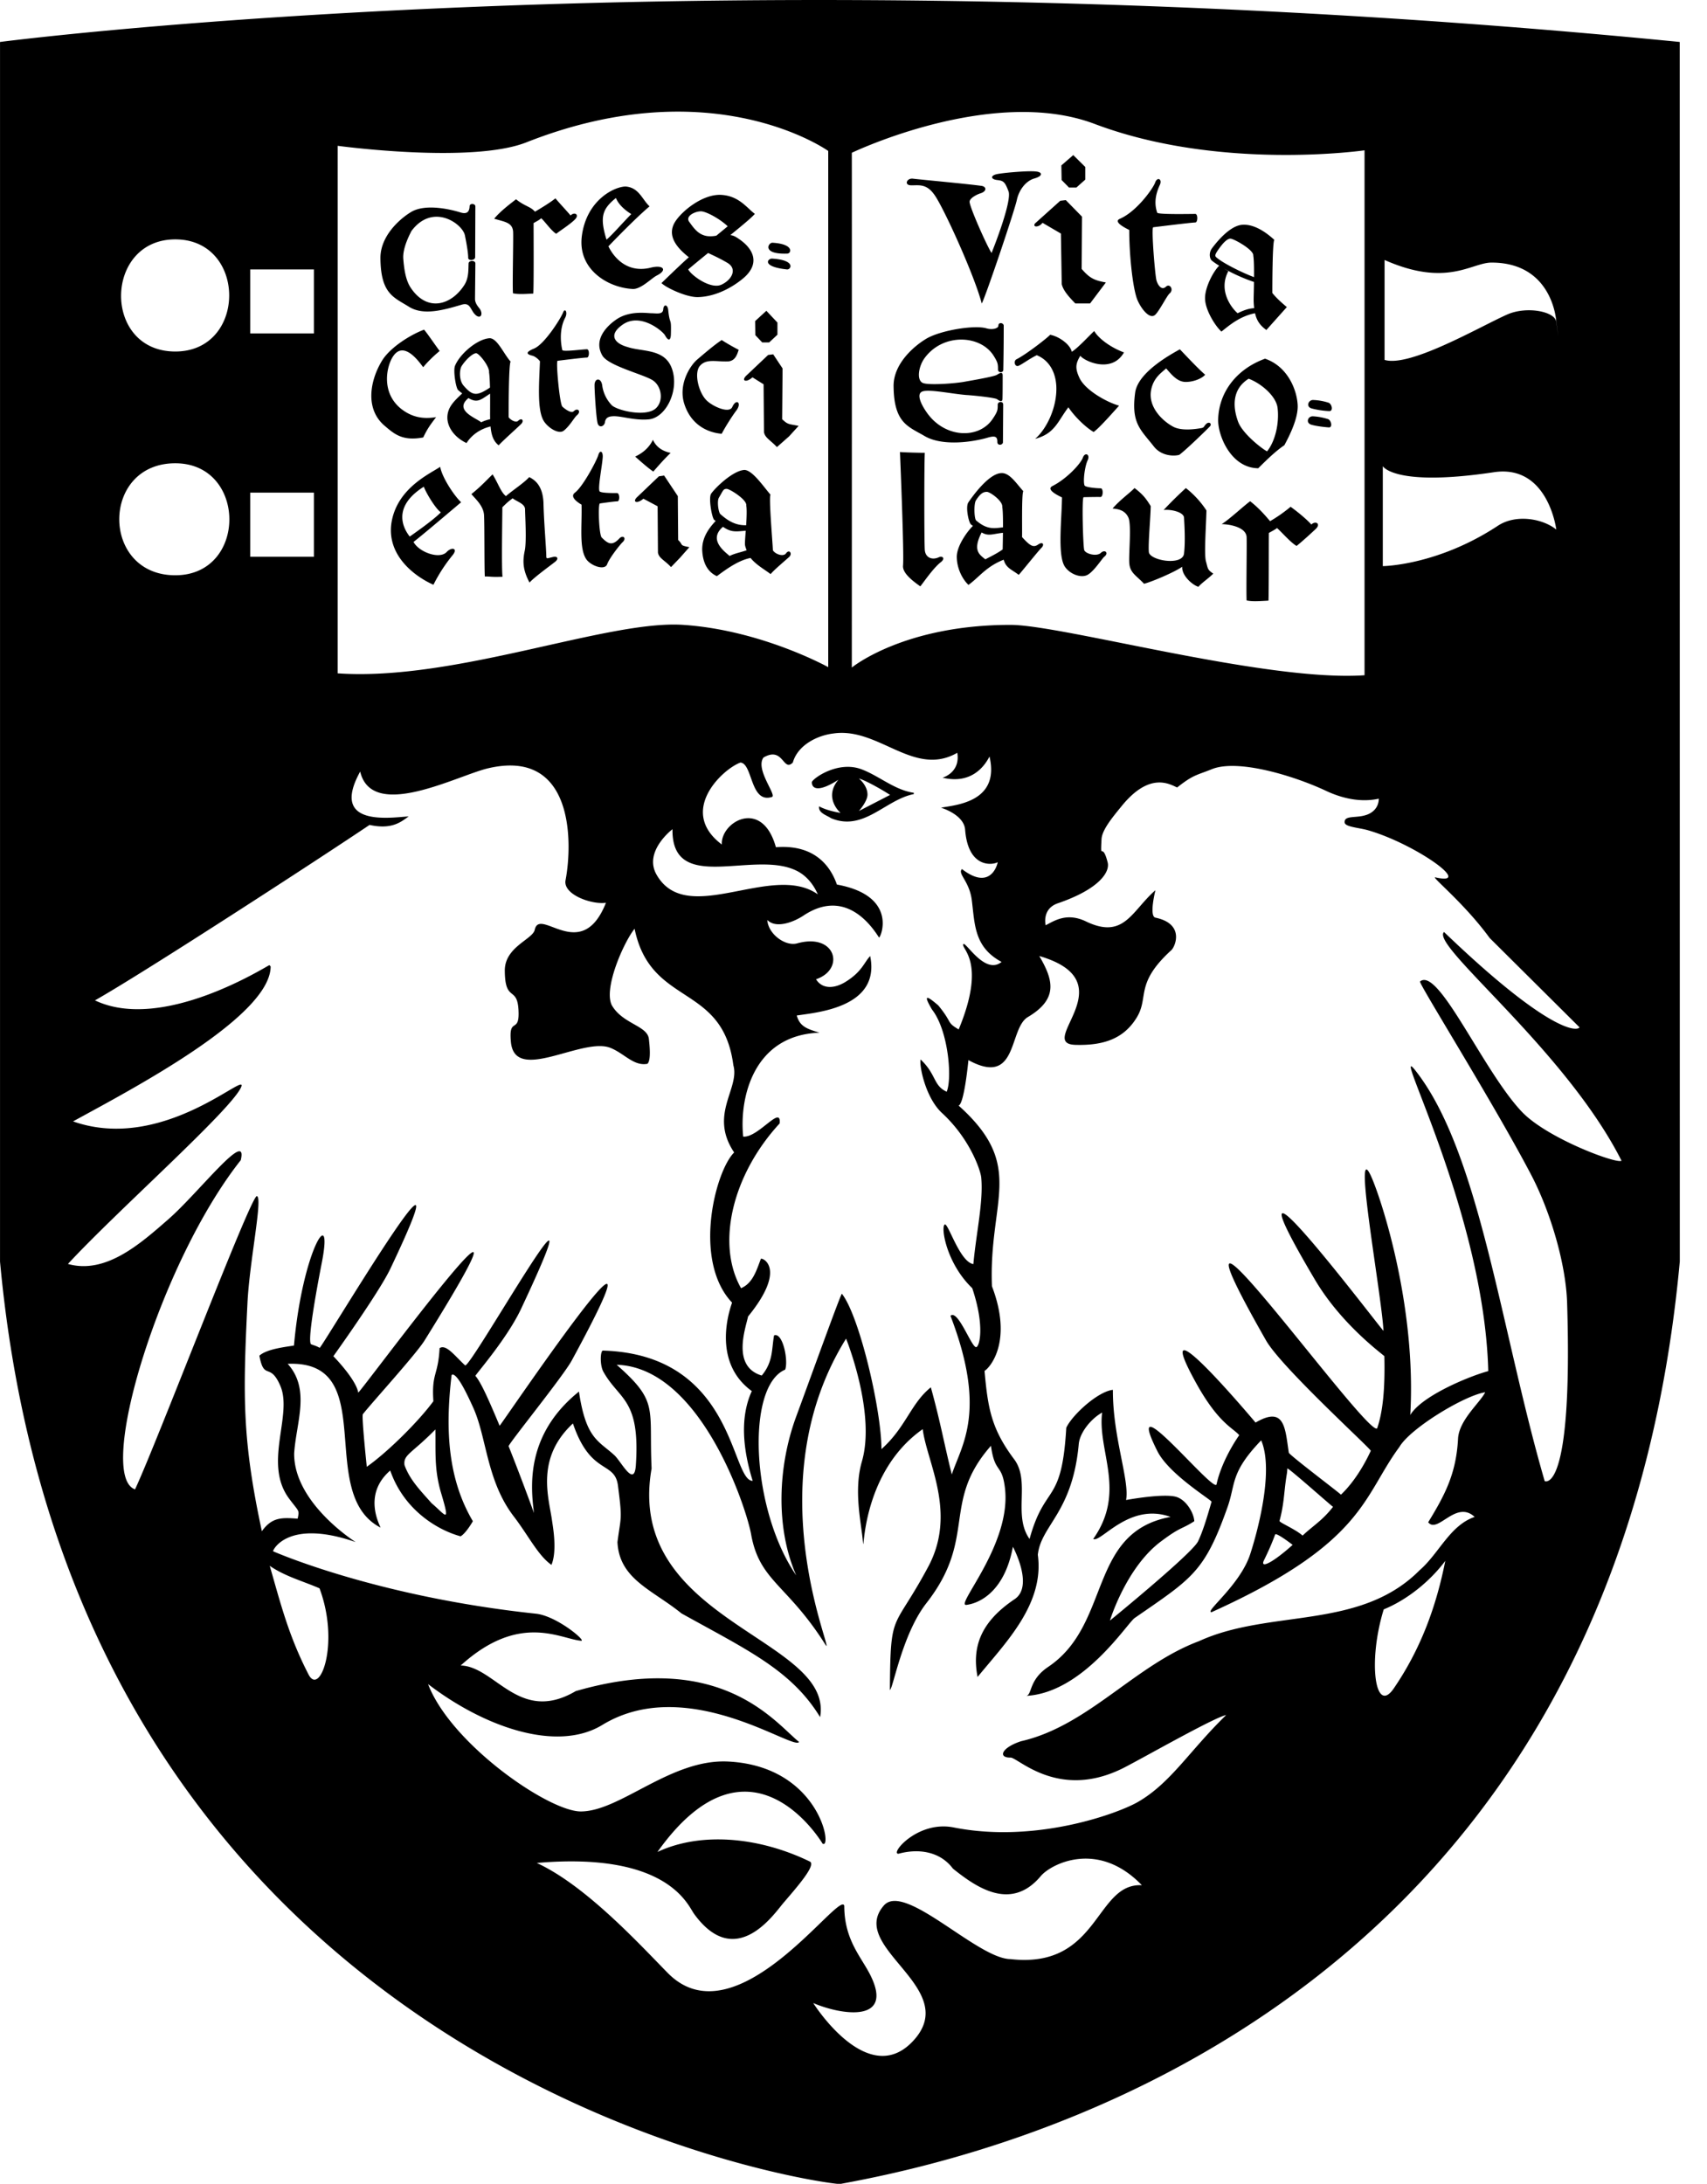 <svg xmlns="http://www.w3.org/2000/svg" width="61" height="78">
	<path d="M20.543 17.598c-.242.188.286.445.239.431.019.763-.09 1.551.165 1.939.161.24.662.42.749.187.085-.232.465-.707.55-.787.158-.145.019-.275-.114-.135-.276.299-.429.161-.631-.035-.098-.114-.135-1.183-.065-1.216 0 0 .505-.075.626-.075.094 0 .086-.296-.012-.296-.151 0-.602.003-.628-.069-.056-.147.09-.868.115-1.192.021-.229-.099-.302-.159-.089-.065.211-.549 1.123-.835 1.337m1.335-2.729c.294-.028.766.155 1.291.111.625-.046 1.114-1.035.845-1.805-.251-.73-1.048-.602-1.584-.779-.493-.135-.698-.452-.16-.814.633-.419 1.417.253 1.493.392.116.215.212.209.212-.067.017-.606-.038-.263-.096-.833-.02-.203-.165-.221-.178-.025-.014.198-.251.139-.429.139-.181-.005-.708-.087-1.164.17-.29.173-.953.705-.582 1.342.217.372 1.491.675 1.807.888.319.215.39.758.086 1.012-.379.307-1.409.048-1.568-.138a1.27 1.27 0 0 1-.332-.705c-.044-.28-.273-.256-.273 0 0 .255.058 1.131.104 1.336.041.216.25.143.269-.018.024-.151.122-.195.259-.206m1.455.84c-.114.23-.299.441-.635.599.205.183.471.417.648.535.201-.229.387-.443.62-.667-.231-.048-.498-.165-.633-.467m-3.175-.336c.214-.175.371-.472.459-.541.165-.137.029-.282-.11-.148-.111.113-.402-.147-.414-.165-.095-.112-.233-1.599-.169-1.632 0 0 .925-.117 1.046-.116.092.008.104-.292.005-.296-.15 0-.855.098-.881.028-.038-.16-.134-.688.098-1.145.109-.196-.003-.39-.075-.186-.082.207-.661 1.128-1.036 1.279-.305.127-.27.199-.074.249.156.032.318.222.288.22-.03.764-.104 1.704.129 2.104.147.251.551.513.734.349m-2.555 1.57c-.233.224-.416.431-.758.705.159.185.428.421.452.743.02.322.008 1.824.028 2.199.25 0 .205.026.634.01-.042-.255-.007-2.204-.007-2.482.161-.157.184-.182.368-.321.133.116.443.188.443.397 0 .21.061 1.135-.011 1.475-.09.419-.05.719.17 1.139.167-.192.79-.639.926-.751.133-.116.064-.206-.109-.157-.184.041-.217.078-.217-.042 0-.225-.087-1.239-.1-1.886-.023-.651-.333-.842-.511-.931-.182.207-.588.467-.831.679-.183-.138-.273-.449-.477-.777m-2.458.441c.108.284.454.821.61.915-.269.277-.928.735-1.113.866-.338-.431-.519-1.137.503-1.781m-1.161 1.322c-.16 1.219.964 1.945 1.505 2.18a5.71 5.71 0 0 1 .682-1.053c.206-.246-.021-.311-.205-.121-.249.278-.992.014-1.189-.355.359-.277 1.294-1.076 1.701-1.417-.268-.257-.684-.899-.748-1.266-.363.249-1.563.766-1.746 2.032m-.308-5.862c-.434.681-.671 1.749.08 2.373.353.304.646.541 1.368.408.143-.293.206-.391.46-.725-.497.08-.881-.012-1.244-.293-.747-.594-.516-1.549-.296-1.874.403-.613.977.261 1.08.383.132-.165.363-.396.587-.579-.222-.3-.405-.58-.556-.762-.477.177-1.18.615-1.479 1.069m3.471-1.81c-.058-.075-.167-.196-.172-.345 0-.102.012-1.151.012-1.28 0-.123-.241-.111-.241 0-.012.188.015.502-.147.762-.449.709-1.305 1.002-1.907.129-.204-.288-.253-.725-.279-1.04-.04-.417.269-.957.287-1.005.765-1.026 1.827-.265 1.913.15.057.28.118.62.118.799-.007.119.244.108.249-.016l.007-1.814c.005-.102-.203-.135-.206 0-.012.251-.156.27-.342.209-.388-.119-1.246-.308-1.745-.013-.438.264-1.111.882-1.099 1.662.013 1.28.486 1.388 1.035 1.735.514.309 1.225.107 1.874-.086.257-.072.289.096.413.282.21.288.38.104.23-.129m.367 3.679c-.002.094 0 .175.002.259-.091.024-.193.047-.32.112-.174-.15-.992-.425-.455-.866.328.199.455.044.773-.157.002.283 0 .55 0 .652m-.004-.87c-.472.313-.622.304-.946-.072-.162-.189-.147-.551-.073-.686.147-.235.403-.471.526-.468.106.005.485.478.459.685.02.113.028.324.034.541m-.034-1.761c-.422.038-1.033.544-1.215.98-.073.173.031.799.109.869.055.05.099.083.147.121-.278.267-.538.491-.53.882.012.377.305.714.684.891.203-.317.52-.511.859-.593.028.303.097.523.29.674.139-.157.695-.65.802-.761.118-.113.03-.245-.107-.113-.081.079-.28-.036-.339-.132 0-.17 0-1.906.072-1.984-.252-.28-.491-.867-.772-.834m3.072-4.246c.166-.165-.011-.286-.159-.14-.11-.135-.391-.432-.541-.612-.16.135-.526.359-.731.477-.159-.187-.357-.187-.676-.443-.178.138-.571.432-.781.695.372.11.652.133.676.458.014.265-.028 1.903-.005 2.205.199.044.442.024.726.009.022-.234.011-2.288.011-2.517.107-.061.218-.118.27-.172.118.091.35.437.537.554.145-.111.514-.349.673-.514m1.125.723c-.246-.809-.154-1.089.337-1.487.111.276.392.478.549.575-.277.276-.708.775-.886.912m1.595.998c-.972.251-1.427-.548-1.525-.759.393-.412 1.062-1.086 1.469-1.427-.269-.253-.38-.674-.858-.709-.417.009-1.39.494-1.56 1.757-.164 1.212.949 1.867 1.831 1.903.294 0 .661-.388.843-.479.391-.196.246-.391-.2-.286m2.737-1.474l-.405.334a1.038 1.038 0 0 1-.325.016c-.332-.047-.493-.303-.646-.51-.159-.216.251-.394.452-.373.204.029.655.276.924.533m-.701.953c.222.104.446.207.691.353.355.208.173.597-.21.777-.388.183-1.083-.332-1.191-.542.142-.126.41-.342.71-.588m1.671-1.398c-.27-.191-.564-.649-1.215-.678-.654-.027-1.392.579-1.632.958-.318.503.072.943.488 1.27-.266.235-.635.593-.977.922.136.151.885.514 1.305.502.636-.016 1.224-.351 1.586-.647.661-.534.431-1.104-.241-1.505a.534.534 0 0 0-.19-.064c.417-.337.781-.639.876-.758m.807 3.883l-.396-.42-.4.367.008.505.244.258h.248l.296-.276v-.434zm-.177-2.851c-.153-.008-.394.423.531.388.145-.005.252-.342-.531-.388m-.011.567c-.159-.01-.4.287.528.386.144.016.337-.332-.528-.386m.602 6.35l.343-.376c-.384-.073-.384-.049-.589-.237l.015-1.815-.335-.504-.18.023-.771.729c-.207.19-.022.281.21.07l.398.249.014 1.712c.041.204.217.271.463.531l.432-.382zm-2.36 3.229c.287.2.451.173.813.139-.015.199-.029.383-.029.466 0 .087.036.159.06.234-.186.067-.425.109-.608.203-.167-.151-.779-.58-.236-1.042m.828-.056c-.313.006-.582-.092-.923-.399-.065-.057-.126-.454-.052-.584.15-.244.15-.319.281-.316.102 0 .732.387.698.595.025.149.013.43-.004.704m-1.09-.152c-.278.295-.484.617-.481 1.024.014.389.14.772.525.947.342-.256.78-.569 1.203-.65.207.256.526.426.717.577.132-.162.554-.511.671-.621.111-.115 0-.278-.117-.126-.09.139-.387.038-.473-.104 0-.165-.153-1.908-.085-1.987-.246-.281-.669-.913-.954-.881-.415.042-1.035.651-1.168.847-.101.15.03.867.11.935.021.016.032.021.052.039m-1.107-4.141c.259.75.868.988 1.323 1.026.135-.259.386-.652.525-.833.204-.276-.005-.442-.147-.123-.111.247-.701-.022-.914-.232-.288-.275-.466-.992-.238-1.243.231-.257.564-.14.991-.153.282-.012.342-.279.39-.415a7.328 7.328 0 0 1-.607-.348c-.275.179-.701.548-.884.704-.229.197-.698.884-.439 1.617m-.168 5.456l.336-.38c-.377-.071-.202-.068-.401-.256l-.012-1.567-.489-.734-.186.026-.767.732c-.203.182-.024.271.212.069l.508.27.012 1.658c.042.205.221.254.468.514l.319-.332zm6.393 9.045s.309-.343.308-.589c-.001-.332-.308-.573-.308-.573.264.075.89.437 1.114.587l-1.114.575zm1.964-.605v-.046c-.686-.1-1.225-.592-1.854-.834-.869-.338-1.79.348-1.79.457 0 .241.247.363.95-.09-.551.652.075 1.185.075 1.185-.229-.038-.556-.115-.765-.235-.042.235.275.321.426.424 1.166.487 1.933-.659 2.958-.861m7.887-10.931c-.179.186-.492.398-.786.731.243.021.445.076.561.312.121.235.019 1.231.036 1.618.02.37.24.45.529.758.288-.074 1.093-.417 1.364-.608-.024.306.354.648.577.716.15-.166.313-.258.533-.47-.215-.145-.186-.165-.267-.457-.063-.28.015-1.347.022-1.8a3.354 3.354 0 0 0-.735-.8c-.203.187-.475.441-.794.784.238-.032.706.065.728.268.014.265.053.841 0 1.289-.053.452-1.241.245-1.257-.06-.027-.311.061-1.21.067-1.637-.168-.266-.267-.408-.578-.644m.593-3.506c.087-.449.395-.632.536-.767.2.226.401.483.701.483.293.001.599-.137.693-.259-.241-.201-.794-.795-.904-.907-.28.16-1.494.803-1.597 1.547-.148 1.099.193 1.316.664 1.919.265.345.708.359.91.305.217-.152 1.012-.924 1.1-1.021.08-.093-.035-.181-.134-.085-.098.091-.06.131-.191.152-.135.023-.676.117-.991-.053-.392-.212-.905-.709-.787-1.314m-3.388-.118c.029.739-.347 1.515-.757 1.866.708-.188.801-.619 1.188-1.127.213.322.612.715.902.882.204-.136.783-.803.91-.94-.417-.113-1.224-.55-1.425-1.009-.158-.344-.12-.505.038-.773.14.19 1.121.649 1.561-.119-.482-.179-.915-.504-1.062-.764-.13.109-.561.588-.803.741-.056-.262-.453-.548-.773-.608-.104.116-.861.705-1.206.877-.107.053-.066.29.083.229.14-.063.374-.244.644-.376.313.125.668.449.7 1.121m-.139 3.552c-.289.146.386.42.341.408-.009.783-.164 2.061.1 2.467.161.248.531.411.778.314.238-.098.542-.585.631-.663.177-.134.026-.278-.121-.138-.145.138-.541.038-.594-.101-.041-.148-.091-1.854-.022-1.889 0 0 .476-.011.602-.006.101 0 .108-.311.01-.311-.174-.001-.558-.037-.58-.106-.057-.161.013-.683.112-.893.102-.213-.093-.306-.169-.099-.079.222-.579.76-1.088 1.017m-2.735.513c.163-.255.266-.305.395-.305.118.006.571.327.547.54.023.139.027.43.026.727-.339.041-.578.082-.959-.245-.07-.058-.09-.587-.009-.717m.204 1.145c.25.142.375.055.762.012-.002.248-.008.471-.01.594-.17.124-.379.23-.621.354-.191-.162-.471-.299-.131-.96m-.312-.233c-.21.203-.584.728-.576 1.115.006.397.192.776.417.991.383-.273.623-.65 1.26-.9.079.301.289.349.537.542.149-.165.691-.847.81-.964.12-.118.052-.238-.119-.118-.171.118-.288.044-.573-.269.01-.169-.02-1.56.046-1.638-.26-.286-.498-.678-.806-.645-.447.038-1.014.833-1.155 1.041-.112.149.005.719.089.79.029.028.044.032.07.055m-2.606-2.64c.015.375.149 3.607.11 4.056-.026.256.311.527.617.742.149-.186.474-.668.743-.872.158-.134.048-.22-.074-.171-.241.116-.486.025-.509-.258-.022-.288-.022-3.071 0-3.469-.187 0-.712-.013-.887-.028m-.228-2.344c.014 1.321.528 1.431 1.115 1.777.556.323 1.491.256 2.191.07.266-.08.409-.097.401.137 0 .148.201.116.201.007l.009-1.339c0-.14-.196-.117-.196 0 0 .187 0 .242-.177.504-.482.73-1.688.7-2.335-.191-.221-.304-.421-.711-.166-.788.255-.078 1.031.087 1.544.13.307.018 1.016.095 1.106.148.079.057.199.136.199-.024.006-.154.006-.664.006-.82 0-.153-.115-.08-.202-.027-.088.064-.844.193-1.147.247-.305.06-1.243.135-1.49.052-.252-.087-.169-.606.056-.904.654-.882 1.975-.823 2.452-.086.164.257.164.317.164.509 0 .116.19.129.19 0a75.82 75.82 0 0 0 .015-1.57c0-.102-.191-.142-.191 0 0 .097-.21.154-.417.097-.41-.13-1.605.057-2.138.356-.473.278-1.2.914-1.19 1.715m5.081-7.676c-.243-.031-1.047.037-1.337.085-.29.044-.29.189-.048.22.24.023.286.075.413.407.116.334-.463 1.846-.608 2.199-.169-.258-.784-1.64-.784-1.828 0-.134.272-.268.388-.302.227-.072.222-.231.05-.265-.48-.07-2.174-.223-2.473-.26-.216-.018-.315.238-.052.238.271.006.553-.076.85.369.342.503 1.414 2.863 1.671 3.853.126-.209 1.197-3.383 1.259-3.721.077-.328.302-.649.617-.744.325-.089.295-.233.054-.251m1.451.574l.318-.283v-.452l-.429-.425-.425.369.009.522.264.269h.263zm.49 4.14l.565-.75c-.41-.074-.58-.151-.866-.484l.012-1.867-.578-.59-.198.023-.905.812c-.094.144.149.144.27-.025l.658.385.029 1.805c.05.215.225.426.486.691h.527zm3.76-3.198c-.174 0-1.331.025-1.361-.044-.085-.252-.106-.56.093-.99.099-.214-.093-.302-.167-.086-.073.208-.653 1.027-1.255 1.292-.31.125.378.416.33.403-.003.788.107 1.97.272 2.447.102.281.415.74.631.6.14-.09.442-.704.538-.78.167-.14.003-.379-.136-.237-.155.14-.286-.075-.329-.22-.051-.139-.193-1.877-.121-1.908 0 0 1.368-.171 1.505-.171.093 0 .097-.306 0-.306m2.104 3.366c-.187.013-.352.063-.591.181-.198-.164-.709-.797-.332-1.501-.052-.034-.106-.063-.156-.096.347.2.753.374 1.072.48-.003.282-.012.535-.012.626 0 .119.009.217.019.31m-.005-1.108c-.361-.132-1.071-.474-1.33-.693-.068-.054-.075-.087.009-.223.164-.249.351-.469.482-.458.112 0 .835.398.812.604.025.147.029.458.027.77m.441 1.888l.732-.819s-.325-.259-.519-.503c0-.169 0-1.809.071-1.898-.55-.503-.952-.566-1.19-.533-.445.068-.902.652-1.047.848-.105.154-.078.35 0 .423.089.074.204.147.325.222-.02-.01-.039-.024-.06-.034-.209.201-.513.78-.503 1.172.004.395.352.967.585 1.179.258-.202.64-.545 1.201-.656.061.275.19.444.405.599m.025 4.334c-.188-.093-.876-.635-1.033-1.052-.207-.561-.207-1.18.376-1.542.455.171.986.629 1.033 1.047.065.548-.088 1.194-.376 1.547m.619-.22c.2-.371.494-.969.475-1.426-.026-.558-.363-1.39-1.166-1.663-1.018.37-1.648 1.192-1.676 2.165-.019.569.454 1.739 1.432 1.748.3-.297.618-.61.935-.824m.962 2.834c-.121-.145-.447-.424-.74-.634a5.28 5.28 0 0 1-.733.514c-.163-.189-.38-.452-.712-.712-.2.14-.776.676-1.019.817.35.01.874.129.892.462.012.27-.018 1.957 0 2.264.215.049.468.024.781.008.015-.238.009-2.183.015-2.419.104-.061.228-.12.288-.174.121.09.488.523.702.638.145-.111.526-.454.693-.615.178-.179-.014-.294-.167-.149m0-3.566c.131.04.37.077.616.096.154.019.103-.244-.015-.294a2.12 2.12 0 0 0-.55-.102c-.177 0-.26.236-.051.3m.622-.783a1.996 1.996 0 0 0-.562-.099c-.168 0-.258.243-.049.301.133.038.382.085.62.095.162.016.11-.246-.009-.297m4.166 41.364c-.324 1.63-.875 3.14-1.834 4.545-.671.997-.944-.939-.366-2.812.821-.335 1.642-.987 2.2-1.733m-.914.331c-2.142 2.161-5.355 1.377-7.888 2.537-2.294.857-3.956 3.026-6.362 3.575-.708.233-.824.594-.373.583.264-.009 1.731 1.558 4.077.35.783-.405 3.217-1.791 3.629-1.869-1.318 1.283-1.979 2.428-3.156 3.106-.721.414-3.656 1.49-6.584.908-1.297-.257-2.295.966-1.965.939.695-.19 1.473-.094 1.941.532.85.682 2.081 1.53 3.14.266.352-.421 2.033-1.313 3.612.327-1.68-.09-1.513 3.001-4.697 2.639-1.179-.009-3.783-2.766-4.524-1.914-1.316 1.513 2.828 2.949 1.034 4.85-1.621 1.719-3.557-1.367-3.557-1.367 1.011.433 2.877.713 2.055-.969-.326-.669-.946-1.268-.946-2.503-.142-.614-3.851 4.886-6.304 2.402-.964-.977-2.916-3.12-4.684-3.933 4.682-.407 5.396 1.509 5.62 1.817 1.498 2.065 2.882-.032 3.201-.398.488-.57 1.178-1.354.934-1.471-1.817-.881-3.893-1.068-5.443-.341 3.319-4.665 5.901-.297 5.901-.297.364.232-.093-2.767-3.375-2.933-2.05-.102-3.855 1.784-5.268 1.783-1.15-.003-4.635-2.41-5.455-4.548 2.029 1.552 4.615 2.441 6.227 1.458 3.031-1.846 6.848.939 7.03.607-.848-.678-2.775-3.322-7.98-1.815-2.019 1.186-2.87-.879-4.11-.915 2.109-1.915 3.571-.939 4.308-.883.175 0-.879-.886-1.619-.967-5.751-.612-9.394-2.23-9.394-2.23-.03 0 .479-1.186 2.951-.328 0 0-2.216-1.39-2.198-3.172.072-1.101.592-2.279-.231-3.195 3.338-.141.968 4.62 3.311 5.846.05.021-.69-1.135.353-2.035.484 1.399 1.676 2.122 2.514 2.35.197-.111.439-.539.439-.539-.881-1.493-.997-3.229-.76-5.222l.035-.018c.19.009.511.684.736 1.179.487 1.071.476 2.613 1.446 3.883.537.701.869 1.398 1.351 1.737.209-.496.055-1.349.022-1.575-.109-.808-.605-2.224.746-3.476.632 1.867 1.492 1.324 1.609 2.219.161 1.254.108 1.056-.018 2.018.065 1.327 1.243 1.7 2.289 2.548 2.36 1.312 3.926 2.025 4.953 3.704.501-2.837-6.987-3.403-6.022-8.88-.1-2.187.267-2.37-1.248-3.705 3.004.09 4.641 5.135 4.804 6.053.301 1.695 1.305 1.782 2.684 3.989.199.074-2.465-5.879.71-10.976 0 0 1.071 2.648.566 4.385-.304 1.046-.022 2.202.035 2.857.058.669-.13-2.414 2.138-4.009.141 1.166 1.234 2.974.199 4.91-1.261 2.355-1.353 1.508-1.372 4.407.115-.051.441-1.998 1.305-3.103 1.828-2.336.522-3.592 2.306-5.619.141 1.014.394.612.501 1.515.239 2.023-1.827 4.237-1.371 4.167.527-.072 1.371-.541 1.654-2.076 0 0 .761 1.401.064 1.871-1.26.843-1.522 1.755-1.326 2.78 1.011-1.236 2.392-2.605 2.153-4.364.114-1.061 1.239-1.492 1.463-3.957.037-.408.437-.903.835-1.123-.173 1.385.878 2.816-.318 4.514.272.149 1.285-1.323 2.763-.787-2.968.548-2.102 3.837-4.376 5.359-.686.461-.568.975-.773 1.032 2.03-.115 3.595-2.59 3.866-2.78 2.042-1.412 2.488-1.627 3.304-3.917.319-.868.087-1.253 1.218-2.429.496 1.159-.225 3.559-.396 4.076-.365 1.104-1.648 2.061-1.377 2.061 5.471-2.47 5.402-4.13 6.711-5.899.393-.675 2.339-1.847 3.067-1.955-.178.367-.934.987-.97 1.657-.066 1.238-.457 1.992-1.067 2.986.34.428.992-.816 1.66-.191-.883.3-1.276 1.307-1.963 1.901m-5.01-1.759c.158-.58.159-.981.232-1.491.033-.221.037-.193.048-.38.003-.061 1.546 1.312 1.632 1.369-.387.498-.718.675-1.087 1.027-.262-.233-.84-.47-.825-.525m.469.856c-.714.642-1.179.868-1.024.549.174-.352.302-.654.399-.918.033-.089.625.369.625.369m6.991-6.206c-.652.173-2.372.875-2.787 1.567.22-3.805-.981-7.539-1.364-8.443-.745-1.758.334 4.092.407 5.437.002.062-6.171-8.113-2.444-1.816.966 1.63 2.475 2.696 2.475 2.723.026 1.135-.048 1.971-.259 2.579-.38.31-8.406-10.925-3.97-3.144.55.967 3.769 3.886 3.743 3.945-.204.443-.566 1.089-1.065 1.565-.084-.088-1.851-1.42-1.864-1.501-.133-.868-.138-1.688-1.188-1.074 0 0-3.954-4.71-2.122-1.409.8 1.445 1.325 1.603 1.538 1.86 0 0-.614.849-.81 1.754-.08.361-3.429-3.799-2.115-1.185.421.838 1.952 1.751 1.936 1.81-.157.545-.316 1.072-.483 1.414-.211.434-3.152 2.832-3.148 2.828 0-.001.576-1.896 1.826-2.828.713-.535.716-.418 1.188-.72-.01-.282-.274-.741-.616-.861-.43-.156-1.821.103-1.821.103.13-.709-.479-2.247-.471-3.935-.525.054-1.444.882-1.666 1.353-.161 2.798-.756 1.959-1.312 3.973-.605-.845.042-2.058-.55-2.846-.816-1.088-.939-1.82-1.059-3.157.19-.111 1.022-1.049.265-3.022-.124-3.101 1.23-4.285-1.191-6.454.204-.068.35-1.621.35-1.624 1.784.974 1.43-1.126 2.124-1.538 1.104-.654.904-1.333.409-2.18 3.155.919-.143 3.124 1.285 3.173 1.037.031 1.731-.236 2.18-.949.48-.752-.082-1.215 1.256-2.436.134-.123.489-.937-.573-1.159-.232-.053.002-.979.002-.979-.85.736-1.117 1.773-2.483 1.114-.699-.336-1.153-.005-1.44.137 0 0-.145-.585.434-.784 1.495-.512 1.865-1.123 1.783-1.456-.202-.794-.263 0-.22-.838.02-.334.398-.785.711-1.169 1.014-1.254 1.732-.786 1.991-.674.589-.465.693-.432 1.241-.654.94-.378 2.974.249 4.111.789.552.254 1.211.408 1.854.265-.006.338-.239.521-.47.588-.355.113-.778 0-.75.266.016.153.502.183.806.266 1.685.473 3.867 2.017 2.434 1.69-.168-.037 1.034.92 1.941 2.165l3.214 3.194c-.148.179-1.275.017-4.844-3.407-.507.466 4.341 4.203 6.343 8.17-.173.123-2.667-.803-3.567-1.754-1.386-1.466-2.978-5.194-3.633-4.648-.079.029 2.635 4.353 3.976 6.915.677 1.296 1.234 3.155 1.279 4.556.215 6.901-.801 6.374-.801 6.374-1.58-5.443-2.321-11.759-4.627-14.675-.922-1.165 2.466 5.098 2.611 10.746m2.494-36.991l-.067-.497c-.049-.356-1.05-.564-1.758-.248-.99.442-3.471 1.892-4.375 1.618V9.286c2.232.988 3.104.093 3.822.093 2.204 0 2.314 2.105 2.314 2.105l.064.497m-2.291 4.885c1.936-.288 2.227 2.046 2.227 2.046h-.003c-.477-.386-1.435-.561-2.084-.133-2.163 1.425-4.112 1.442-4.112 1.442v-3.57s.412.749 3.972.215m-4.625 7.252c-3.513.245-10.799-1.799-12.652-1.799-3.822 0-5.67 1.524-5.67 1.524s.004-17.746 0-18.386c0 0 5.021-2.41 8.676-1.031 4.475 1.691 9.646.943 9.646.943v18.749zm-14.553 2.77c.117.712-.528.889-.526.889 1.002.239 1.481-.373 1.677-.756.385 1.637-1.228 1.731-1.732 1.828-.001 0 .818.24.861.785.106 1.384.978 1.268 1.165 1.161-.03.166-.3 1.003-1.278.246-.167.167.266.426.352 1.113.11.869.083 1.676 1.064 2.204-.601.491-1.309-.782-1.371-.63-.07.171.835.639-.162 3.041-.454-.267-.201-.215-.728-.857-.403-.346-.562-.424-.225.147.588.75.726 2.47.524 2.934-.485-.219-.36-.613-.932-1.151-.052.228.175 1.369.766 1.913 1.021.942 1.383 2.08 1.401 2.305.081.858-.182 1.986-.281 3.09-.49-.072-.906-1.496-1.025-1.413-.145.095.062 1.391.985 2.274.447 1.336.268 2.055.149 2.103-.158.069-.656-1.368-.927-1.116 1.315 3.42.395 4.613.047 5.666-.271-1.081-.409-1.889-.749-3.112-.717.573-.889 1.427-1.765 2.207 0-1.394-.788-4.763-1.414-5.549-.028-.034-1.129 3.022-1.631 4.381-.651 1.76-.752 3.962 0 5.678-1.623-2.361-1.797-6.757-.396-7.349.121-.318-.085-1.35-.397-1.223-.09.507-.03.941-.44 1.434-1.075-.322-.585-1.664-.488-2.11 1.394-1.71.523-2.105.458-2.06-.152.393-.283.871-.709 1.05-.894-1.573-.321-4.04 1.378-5.884.072-.688-.76.513-1.301.471-.142-1.325.328-3.628 2.727-3.713-.457-.138-.703-.222-.814-.614.725-.11 3-.288 2.624-2.123-.215.222-.284.551-.877.92-.399.248-.833.27-1.058-.091 1.055-.356.706-1.668-.671-1.283-.422.12-1.04-.331-1.07-.834.307.314.928.083 1.288-.155 1.549-1.033 2.495.463 2.705.782.062 0 .695-1.492-1.506-1.893-.183-.524-.687-1.45-2.18-1.334-.493-1.775-1.981-.9-1.932-.096-1.583-1.191.027-2.697.666-2.928.443.039.345 1.473 1.123 1.23.189-.057-.605-.988-.301-1.409.714-.417.697.534 1.049.179.175-.623.875-.971 1.452-1.038 1.617-.235 2.875 1.579 4.425.69m-4.612-3.059s-2.381-1.322-5.176-1.51c-2.702-.187-8.162 2.024-12.354 1.731V5.208s4.78.651 6.744-.124c6.677-2.635 10.786.308 10.786.308v18.437zm-18.38-3.943H8.942v-2.29h2.275v2.29zm0-7.975H8.942V9.623h2.275v2.288zm-4.953 8.636c-2.669 0-2.669-4 0-4 2.568 0 2.584 4 0 4m0-7.992c-2.61 0-2.555-4.005 0-4.005 2.568 0 2.568 4.005 0 4.005m17.199 18.687c-.478-.832.568-1.625.568-1.625-.032 2.339 2.892.735 4.419 1.476.367.173.624.502.775.851-1.641-1.161-4.675 1.198-5.762-.702m-7.904 19.814c.013.801-.042 1.394.186 2.21.37 1.229.184.851-.32.426-.402-.455-.777-.83-.97-1.363-.047-.38.251-.402 1.104-1.273M9.672 34.518l-.045-.045c-.053 0-3.799 2.418-6.233 1.258 1.813-1.027 8.094-5.109 9.812-6.267.81.179 1.138-.12 1.398-.304-.657.041-2.833.389-1.733-1.601.423 1.782 3.474.139 4.569-.117 3.053-.718 3.031 2.617 2.77 3.998-.097.513.936.878 1.444.804-.875 2.207-2.368.126-2.546.968-.073.341-1.072.609-1.069 1.456.007 1.157.449.525.49 1.422.044.869-.363.193-.271 1.134.146 1.492 2.561-.201 3.559.205.498.2.829.658 1.316.568.142-.119.077-.683.055-.886-.05-.475-.908-.529-1.307-1.176-.347-.565.395-2.262.796-2.763.576 2.804 3.145 1.925 3.529 4.874.242.833-.883 1.759.029 3.117-.678.67-1.492 3.866-.074 5.364-.241.679-.557 2.244.705 3.159-.424.926-.327 2.055.031 3.206-.786.004-.629-4.509-5.34-4.652-.105-.034-.131.512.005.755.564 1.013 1.323.956 1.16 3.343-.056.817-.524-.143-.774-.368-.57-.517-1.011-.585-1.259-2.266-1.914 1.537-1.726 3.395-1.607 4.338.002.004-.423-1.175-.906-2.386-.025-.064 1.944-2.49 2.257-3.065 3.975-7.315-2.565 2.366-2.579 2.333-.352-.836-.66-1.553-.867-1.782.051-.099 1.141-1.346 1.635-2.396 3.074-6.545-1.826 2.181-2.002 2.021-.371-.34-.676-.768-.911-.615-.055 1.006-.289.87-.222 1.896-.512.699-1.611 1.8-2.38 2.342 0 0-.192-1.816-.14-1.88.385-.481 1.898-2.139 2.207-2.635 5.036-8.09-2.359 1.952-2.373 1.864-.052-.32-.457-.849-.888-1.299 0 0 1.633-2.276 2.035-3.122 3.065-6.446-2.464 2.856-2.525 2.822-.133-.071-.146-.068-.3-.123-.154-.054.169-1.856.382-2.943.415-2.148-.698-.417-1 2.985-.285.048-.975.121-1.236.363.169.91.379.211.751 1.082.446 1.046-.62 2.76.307 4.016.359.484.38.402.309.723-.57-.043-.917-.056-1.278.448-.701-3.259-.679-4.827-.515-8.143.073-1.505.557-3.785.336-3.825-.21-.041-3.548 8.749-4.353 10.473-1.407-.486.876-8.095 3.778-11.758.274-1.165-1.521 1.182-2.593 2.116-.983.857-2.228 1.973-3.583 1.591 1.741-1.882 5.732-5.407 6.176-6.287.372-.754-2.723 2.349-5.993 1.195 2.115-1.159 7.053-3.738 7.061-5.535m-.033 21.409c.546.378 1.189.546 1.779.804.731 1.953.018 3.875-.392 3.077-.72-1.395-1.003-2.556-1.387-3.881m50.389-10.872l-.002-43.556c-34.207-3.372-60.025 0-60.025 0v43.562c2.725 29.525 29.76 32.994 30.016 32.946 4.829-.892 27.493-5.552 30.011-32.952"/>
</svg>
